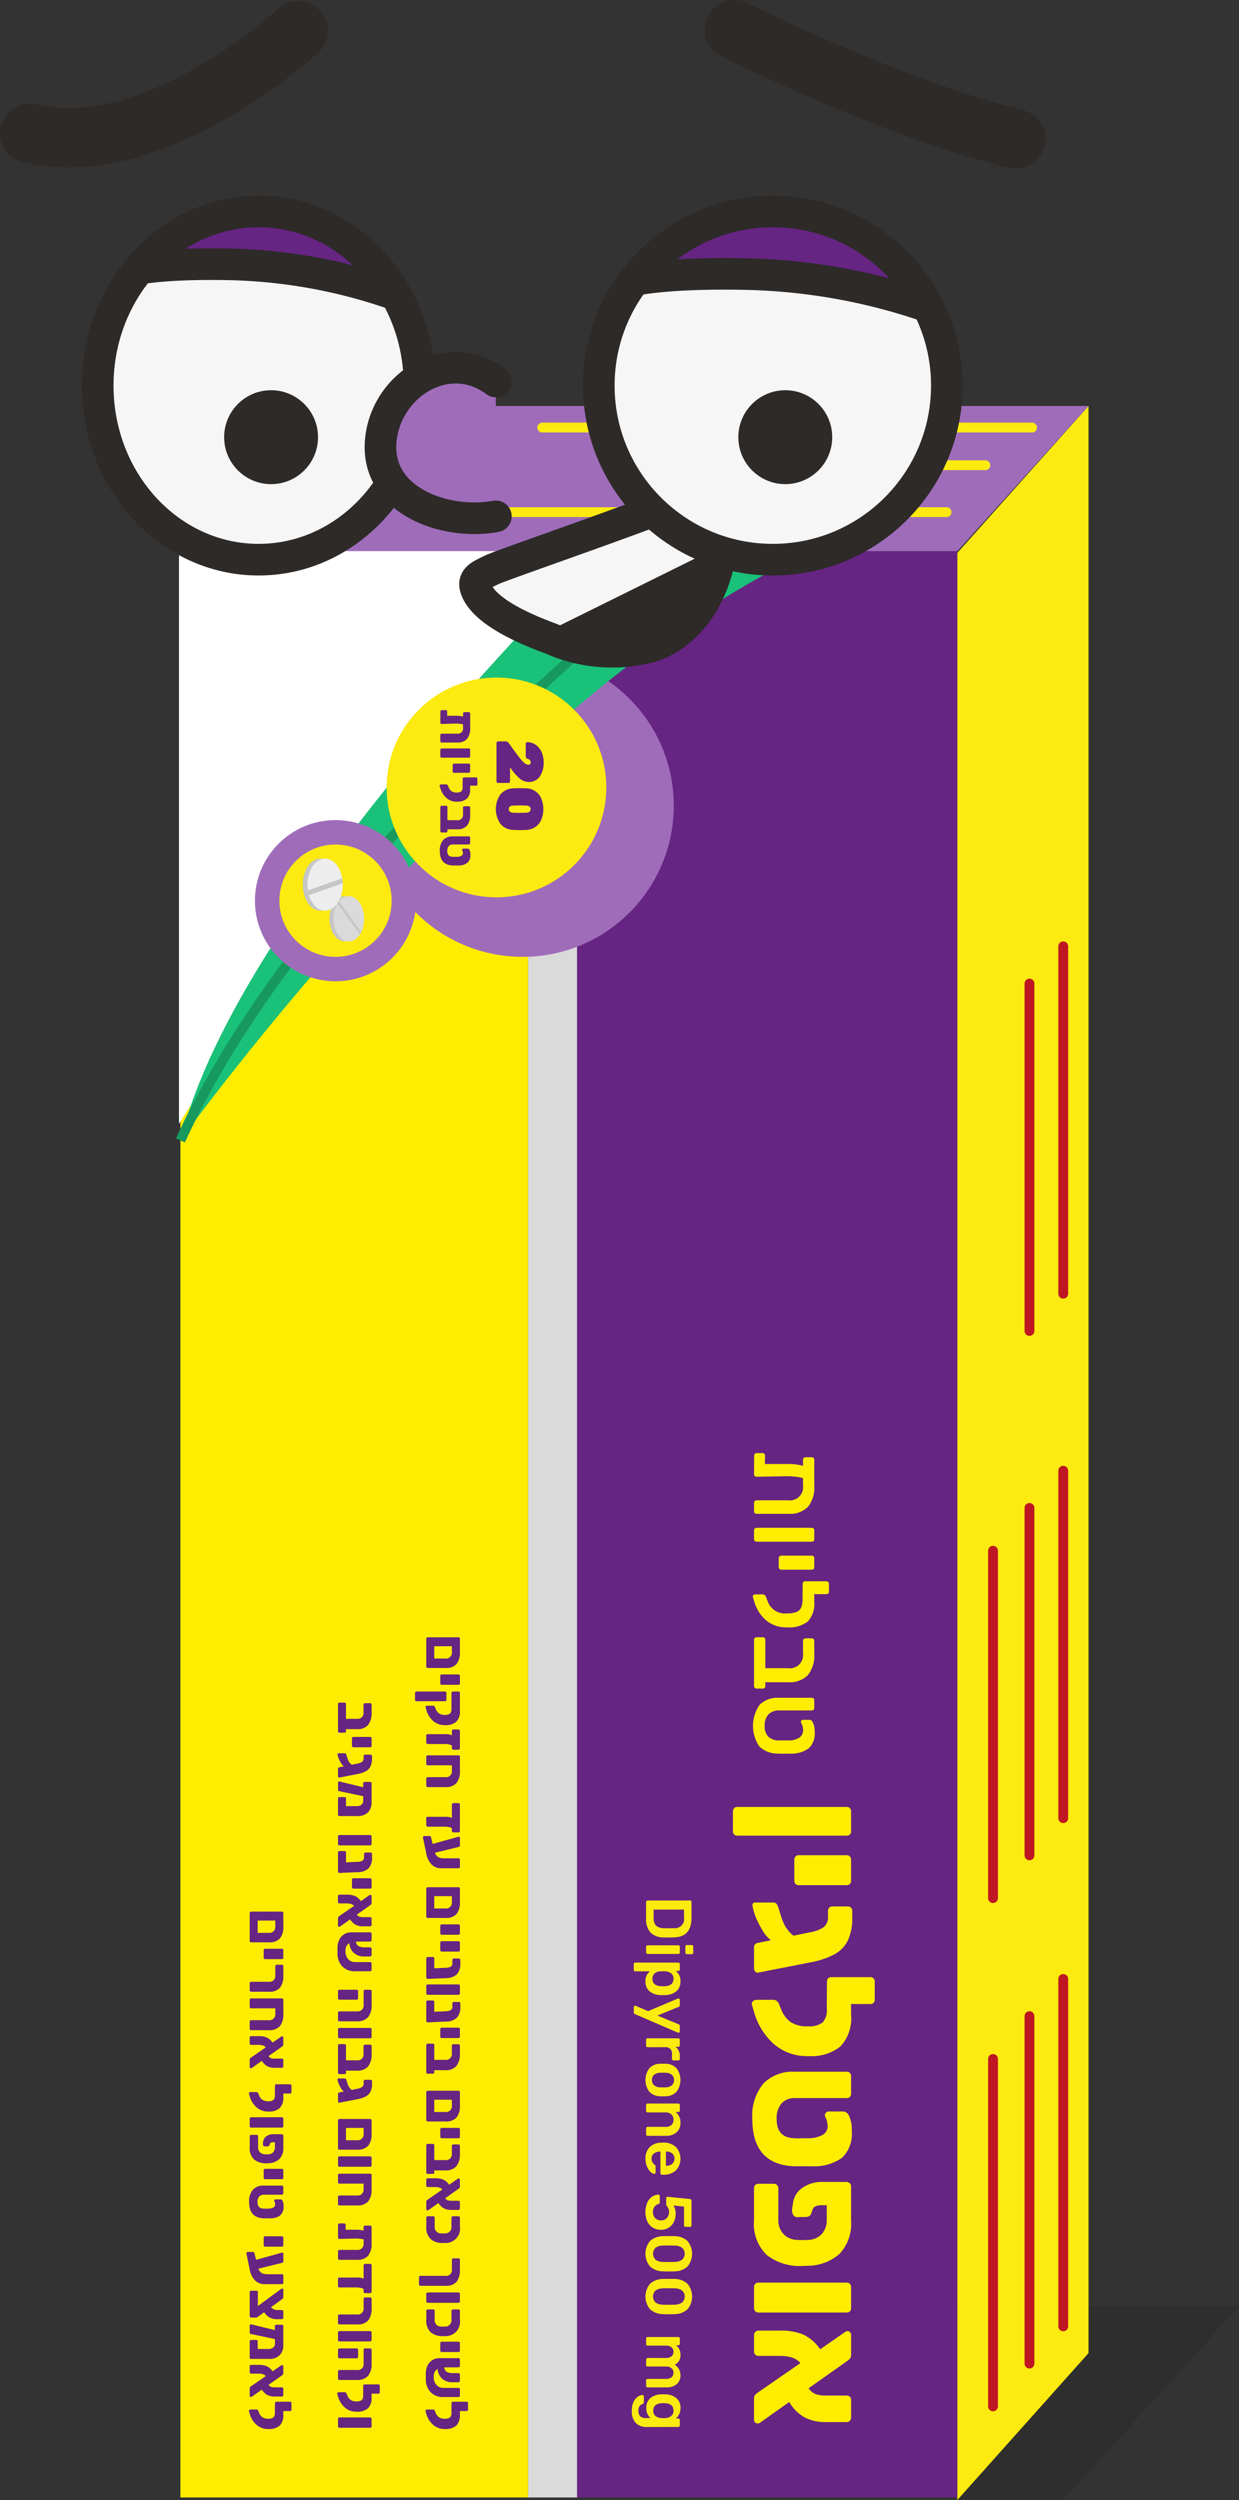 <svg xmlns="http://www.w3.org/2000/svg" xmlns:xlink="http://www.w3.org/1999/xlink" viewBox="0 0 64.746 130.581"><rect x="0" y="0" width="64.746" height="130.581" fill="#333333" stroke="none"/><defs><style>.a,.r{fill:#f6f6f6;}.a,.aa,.b,.t,.v,.w,.y{stroke:#2d2a28;}.a,.aa,.k,.n,.o,.v,.w{stroke-miterlimit:10;}.a,.aa,.b,.t,.v,.y{stroke-width:1.652px;}.b,.u{fill:#2d2a28;}.aa,.b,.p,.q,.t,.w,.y{stroke-linecap:round;}.b,.p,.q,.t,.y{stroke-linejoin:round;}.c{fill:#1d1d1b;opacity:0.2;}.d,.t{fill:#662483;}.e{fill:#ffed00;}.f{fill:#dadada;}.aa,.g{fill:#9f6cba;}.h{fill:#fff;}.i{fill:#fcea10;}.j{fill:#1ac179;}.k,.n,.o,.p,.q,.v,.w,.y{fill:none;}.k{stroke:#17995e;}.k,.p,.q{stroke-width:0.513px;}.l{fill:#c6c6c6;}.m{fill:#ededed;}.n,.o{stroke:#c6c6c6;}.n{stroke-width:0.256px;}.o{stroke-width:0.128px;}.p{stroke:#be1622;}.q{stroke:#fcea10;}.s{clip-path:url(#a);}.w{stroke-width:3.097px;}.x{clip-path:url(#b);}.z{clip-path:url(#c);}</style><clipPath id="a"><ellipse class="a" cx="13.515" cy="20.139" rx="8.408" ry="9.094"/></clipPath><clipPath id="b"><path class="b" d="M27.163,29.214c3.172-1.14,10.352-3.648,10.258-3.942.961,3.013-.109,7.299-3.302,8.473a7.806,7.806,0,0,1-5.331-.389c-1.109-.409-3.393-1.319-3.893-2.533-.25-.61.197-.765.825-1.069C25.847,29.692,26.384,29.494,27.163,29.214Z"/></clipPath><clipPath id="c"><circle class="a" cx="40.385" cy="20.139" r="9.094"/></clipPath></defs><polygon class="c" points="50.028 130.581 55.562 130.581 64.746 120.467 50.028 120.467 50.028 130.581"/><rect class="d" x="-21.124" y="59.294" width="101.703" height="40.601" transform="translate(109.322 49.867) rotate(90)"/><rect class="e" x="-32.337" y="70.508" width="101.703" height="18.174" transform="translate(98.109 61.081) rotate(90)"/><path class="d" d="M22.297,85.54a.078.078,0,0,1,.057-.022h1.602a.078.078,0,0,1,.057.022.086.086,0,0,1,.021.058v.698a.939.939,0,0,1-.178.623.726.726,0,0,1-.576.204H22.356A.078.078,0,0,1,22.299,87.1a.075.075,0,0,1-.023-.057V85.598A.086.086,0,0,1,22.297,85.54Zm.396,1.088h.57a.308.308,0,0,0,.35-.348V85.986h-.92Z"/><path class="d" d="M23.028,87.482a.068.068,0,0,1,.055-.023h.873a.075.075,0,0,1,.057.023.083.083,0,0,1,.021.057v.385a.079.079,0,0,1-.021.056.081.081,0,0,1-.057.021h-.873a.08.08,0,0,1-.055-.021.071.071,0,0,1-.021-.056v-.385A.075.075,0,0,1,23.028,87.482Z"/><path class="d" d="M21.709,88.373a.078.078,0,0,1,.057-.022h1.486a.077.077,0,0,1,.055.022.086.086,0,0,1,.021.058v.351a.079.079,0,0,1-.021.056.08.08,0,0,1-.055.021H21.766a.081.081,0,0,1-.057-.021.079.079,0,0,1-.021-.056V88.431A.086.086,0,0,1,21.709,88.373Zm.549.743a.087.087,0,0,1,.061-.024h.311a.089.089,0,0,1,.059.021.116.116,0,0,1,.041.056l.039.095a.494.494,0,0,0,.166.225.5.5,0,0,0,.311.083.402.402,0,0,0,.271-.069.333.333,0,0,0,.076-.253V88.431a.079.079,0,0,1,.023-.058.081.081,0,0,1,.057-.022h.287a.07.07,0,0,1,.053.024.086.086,0,0,1,.021.056v.926a.745.745,0,0,1-.193.575.834.834,0,0,1-.58.175.9.9,0,0,1-.639-.23,1.215,1.215,0,0,1-.348-.578l-.037-.126A.055.055,0,0,1,22.258,89.117Z"/><path class="d" d="M24.012,91.369a.075.075,0,0,1-.057.023h-.264a.077.077,0,0,1-.078-.08v-.142a.473.473,0,0,0-.156-.057,1.085,1.085,0,0,0-.219-.02h-.895a.059.059,0,0,1-.049-.028.111.111,0,0,1-.02-.059v-.359a.064.064,0,0,1,.02-.05.065.065,0,0,1,.049-.018h.93a.655.655,0,0,1,.34.062v-.231a.078.078,0,0,1,.078-.076h.264a.074.074,0,0,1,.057.022.08.08,0,0,1,.021.054v.901A.082.082,0,0,1,24.012,91.369Z"/><path class="d" d="M22.297,91.707a.078.078,0,0,1,.057-.022h1.602a.078.078,0,0,1,.057.022.086.086,0,0,1,.021.058v.726a.962.962,0,0,1-.182.645.743.743,0,0,1-.592.208H22.354a.08.08,0,0,1-.055-.021.073.073,0,0,1-.023-.056v-.363a.083.083,0,0,1,.021-.057.075.075,0,0,1,.057-.023h.91a.307.307,0,0,0,.35-.348v-.271H22.354a.076.076,0,0,1-.055-.021.072.072,0,0,1-.023-.056V91.765A.086.086,0,0,1,22.297,91.707Z"/><path class="d" d="M24.012,95.688a.081.081,0,0,1-.057.021h-.264a.08.08,0,0,1-.055-.021.073.073,0,0,1-.023-.056v-.142a.474.474,0,0,0-.156-.057,1.082,1.082,0,0,0-.219-.021h-.895a.059.059,0,0,1-.049-.028.12.12,0,0,1-.02-.061v-.359a.064.064,0,0,1,.02-.05.065.065,0,0,1,.049-.019h.93a.655.655,0,0,1,.34.062v-.701a.08.08,0,0,1,.078-.077h.264a.075.075,0,0,1,.057.023.08.08,0,0,1,.021.054v1.375A.079.079,0,0,1,24.012,95.688Z"/><path class="d" d="M24.012,97.56a.077.077,0,0,1-.057.021h-.91a.668.668,0,0,1-.506-.212,1.126,1.126,0,0,1-.27-.597l-.166-.788a.073.073,0,0,1,.016-.06.068.068,0,0,1,.055-.026h.268a.079.079,0,0,1,.055.021.084.084,0,0,1,.029.051l.082.341,1.303-.362a.321.321,0,0,1,.061-.016.058.058,0,0,1,.043.019.061.061,0,0,1,.02.043v.399a.075.075,0,0,1-.016.047.063.063,0,0,1-.031.024l-1.258.308a.418.418,0,0,0,.174.228.605.605,0,0,0,.297.062h.756a.077.077,0,0,1,.057.021.079.079,0,0,1,.021.056v.365A.077.077,0,0,1,24.012,97.56Z"/><path class="d" d="M22.297,98.595a.078.078,0,0,1,.057-.022h1.602a.078.078,0,0,1,.057.022.086.086,0,0,1,.021.058v.698a.939.939,0,0,1-.178.623.726.726,0,0,1-.576.204H22.356a.078.078,0,0,1-.057-.023.075.075,0,0,1-.023-.057V98.653A.086.086,0,0,1,22.297,98.595Zm.396,1.088h.57a.308.308,0,0,0,.35-.348v-.295h-.92Z"/><path class="d" d="M23.028,100.536a.068.068,0,0,1,.055-.023h.873a.075.075,0,0,1,.057.023.083.083,0,0,1,.021.057v.385a.079.079,0,0,1-.021.056.081.081,0,0,1-.057.021h-.873a.08.08,0,0,1-.055-.021.071.071,0,0,1-.021-.056v-.385A.075.075,0,0,1,23.028,100.536Z"/><path class="d" d="M23.028,101.416a.068.068,0,0,1,.055-.023h.873a.075.075,0,0,1,.057.023.083.083,0,0,1,.021.057v.385a.079.079,0,0,1-.021.056.081.081,0,0,1-.057.021h-.873a.08.08,0,0,1-.055-.021.071.071,0,0,1-.021-.056V101.473A.075.075,0,0,1,23.028,101.416Z"/><path class="d" d="M22.299,103.342a.077.077,0,0,1-.023-.057v-.988a.083.083,0,0,1,.021-.057.074.074,0,0,1,.057-.022h.264a.067.067,0,0,1,.055.022.075.075,0,0,1,.021.057v.511l.607-.027a.528.528,0,0,0,.258-.062.212.212,0,0,0,.08-.19v-.157a.08.08,0,0,1,.076-.077h.26a.085.085,0,0,1,.057.021.073.073,0,0,1,.023.056v.166a.807.807,0,0,1-.182.586.841.841,0,0,1-.582.198l-.938.04A.064.064,0,0,1,22.299,103.342Z"/><path class="d" d="M22.297,103.673a.078.078,0,0,1,.057-.022h1.602a.078.078,0,0,1,.057.022.086.086,0,0,1,.021.058v.384a.074.074,0,0,1-.078.077H22.354a.076.076,0,0,1-.055-.021.072.072,0,0,1-.023-.056v-.384A.086.086,0,0,1,22.297,103.673Z"/><path class="d" d="M22.299,105.612a.077.077,0,0,1-.023-.057v-.988a.083.083,0,0,1,.021-.057.074.074,0,0,1,.057-.022h.264a.067.067,0,0,1,.055.022.075.075,0,0,1,.021.057v.511l.607-.027a.528.528,0,0,0,.258-.062.212.212,0,0,0,.08-.19V104.641a.08.08,0,0,1,.076-.077h.26a.085.085,0,0,1,.057.021.073.073,0,0,1,.023.056v.166a.807.807,0,0,1-.182.586.841.841,0,0,1-.582.198l-.938.04A.064.064,0,0,1,22.299,105.612Z"/><path class="d" d="M23.028,105.932a.068.068,0,0,1,.055-.023h.873a.075.075,0,0,1,.057.023.083.083,0,0,1,.021.057v.385a.079.079,0,0,1-.021.056.081.081,0,0,1-.057.021h-.873a.08.08,0,0,1-.055-.021.071.071,0,0,1-.021-.056v-.385A.075.075,0,0,1,23.028,105.932Z"/><path class="d" d="M22.299,106.766a.074.074,0,0,1,.055-.023h.264a.068.068,0,0,1,.055.023.07.07,0,0,1,.021.054v.771h.57a.308.308,0,0,0,.348-.348V106.85a.07.07,0,0,1,.023-.055.075.075,0,0,1,.057-.022h.264a.075.075,0,0,1,.057.023.08.08,0,0,1,.021.054v.409a1.001,1.001,0,0,1-.182.65.723.723,0,0,1-.588.221h-.57v.107a.071.071,0,0,1-.021.056.073.073,0,0,1-.055.021H22.354a.08.08,0,0,1-.055-.021.073.073,0,0,1-.023-.056v-1.418A.072.072,0,0,1,22.299,106.766Z"/><path class="d" d="M22.297,109.226a.078.078,0,0,1,.057-.022h1.602a.078.078,0,0,1,.057.022.086.086,0,0,1,.021.058v.698a.939.939,0,0,1-.178.623.726.726,0,0,1-.576.204H22.356a.078.078,0,0,1-.057-.023.075.075,0,0,1-.023-.057v-1.445A.086.086,0,0,1,22.297,109.226Zm.396,1.088h.57a.308.308,0,0,0,.35-.348v-.295h-.92Z"/><path class="d" d="M23.028,111.167a.068.068,0,0,1,.055-.023h.873a.075.075,0,0,1,.057.023.083.083,0,0,1,.021.057v.385a.079.079,0,0,1-.021.056.081.081,0,0,1-.057.021h-.873a.08.08,0,0,1-.055-.021.071.071,0,0,1-.021-.056V111.224A.075.075,0,0,1,23.028,111.167Z"/><path class="d" d="M22.299,112.001a.074.074,0,0,1,.055-.023h.264a.068.068,0,0,1,.055.023.07.07,0,0,1,.021.054v.771h.57a.308.308,0,0,0,.348-.348v-.394a.07.07,0,0,1,.023-.055.075.075,0,0,1,.057-.022h.264a.075.075,0,0,1,.057.023.08.08,0,0,1,.021.054v.409a1.001,1.001,0,0,1-.182.65.723.723,0,0,1-.588.221h-.57v.107a.071.071,0,0,1-.021.056.074.074,0,0,1-.055.021H22.354a.08.08,0,0,1-.055-.021.073.073,0,0,1-.023-.056v-1.418A.072.072,0,0,1,22.299,112.001Z"/><path class="d" d="M22.34,115.453a.065.065,0,0,1-.064-.064v-.379a.103.103,0,0,1,.029-.083l.033-.027.777-.538a.337.337,0,0,0-.168-.104.815.815,0,0,0-.203-.025h-.385a.08.08,0,0,1-.061-.022.077.077,0,0,1-.023-.058v-.301a.067.067,0,0,1,.025-.054.079.079,0,0,1,.059-.023h.381a1.077,1.077,0,0,1,.424.07.78.78,0,0,1,.309.269l.451-.314a.073.073,0,0,1,.043-.016.06.06,0,0,1,.045.021.063.063,0,0,1,.021.045v.362a.108.108,0,0,1-.02.066.245.245,0,0,1-.049.045l-.701.495a.273.273,0,0,0,.135.109.615.615,0,0,0,.176.022h.375a.088.088,0,0,1,.061.021.073.073,0,0,1,.023.056v.323a.079.079,0,0,1-.025.057.08.08,0,0,1-.059.023H23.563a.803.803,0,0,1-.359-.079.731.731,0,0,1-.291-.284l-.529.375A.068.068,0,0,1,22.34,115.453Z"/><path class="d" d="M22.297,115.782a.075.075,0,0,1,.057-.023h.283a.078.078,0,0,1,.057.023.074.074,0,0,1,.021.057v.446a.328.328,0,0,0,.348.369q.038.003.094.003.053,0,.088-.003a.328.328,0,0,0,.348-.369v-.446a.075.075,0,0,1,.023-.057.078.078,0,0,1,.057-.023h.283a.075.075,0,0,1,.057.023.082.082,0,0,1,.021.057v.461a.748.748,0,0,1-.791.853c-.023.002-.051.003-.086.003a.962.962,0,0,1-.65-.201.833.833,0,0,1-.23-.654v-.461A.082.082,0,0,1,22.297,115.782Z"/><path class="d" d="M23.614,118.524v-.489a.072.072,0,0,1,.023-.054.074.074,0,0,1,.055-.023h.264a.075.075,0,0,1,.057.023.078.078,0,0,1,.021.054v.507a.994.994,0,0,1-.174.641.717.717,0,0,1-.578.209H21.971a.077.077,0,0,1-.055-.021.079.079,0,0,1-.021-.056v-.363a.083.083,0,0,1,.021-.057.071.071,0,0,1,.055-.023h1.293A.307.307,0,0,0,23.614,118.524Z"/><path class="d" d="M22.297,119.761a.078.078,0,0,1,.057-.022h1.602a.078.078,0,0,1,.057.022.086.086,0,0,1,.021.058v.384a.074.074,0,0,1-.078.077H22.354a.076.076,0,0,1-.055-.021.072.072,0,0,1-.023-.056v-.384A.086.086,0,0,1,22.297,119.761Z"/><path class="d" d="M22.297,120.648a.075.075,0,0,1,.057-.023h.283a.078.078,0,0,1,.057.023.074.074,0,0,1,.021.057v.446a.328.328,0,0,0,.348.369q.038.003.094.003.053,0,.088-.003a.328.328,0,0,0,.348-.369v-.446a.075.075,0,0,1,.023-.057.078.078,0,0,1,.057-.023h.283a.075.075,0,0,1,.057.023.082.082,0,0,1,.021.057v.461a.748.748,0,0,1-.791.853c-.023.002-.051.003-.086.003a.962.962,0,0,1-.65-.201.833.833,0,0,1-.23-.654v-.461A.082.082,0,0,1,22.297,120.648Z"/><path class="d" d="M23.028,122.333a.068.068,0,0,1,.055-.023h.873a.075.075,0,0,1,.057.023.083.083,0,0,1,.021.057v.385a.079.079,0,0,1-.021.056.081.081,0,0,1-.057.021h-.873a.08.08,0,0,1-.055-.021.071.071,0,0,1-.021-.056V122.39A.075.075,0,0,1,23.028,122.333Z"/><path class="d" d="M24.012,125.183a.077.077,0,0,1-.057.021h-.805a.907.907,0,0,1-.477-.123.831.831,0,0,1-.314-.335.971.971,0,0,1-.107-.471v-.295a.939.939,0,0,1,.094-.431.684.684,0,0,1,.619-.379h.99a.075.075,0,0,1,.057.023.083.083,0,0,1,.021.057v.323a.079.079,0,0,1-.021.056.081.081,0,0,1-.057.021l-.738.003a.28.28,0,0,0,.129.233.625.625,0,0,0,.32.068h.283a.08.08,0,0,1,.061.022.077.077,0,0,1,.023.057v.32a.076.076,0,0,1-.025.054.08.08,0,0,1-.059.023h-.289a.804.804,0,0,1-.555-.182.769.769,0,0,1-.236-.514.41.41,0,0,0-.15.155.439.439,0,0,0-.053.214v.07a.614.614,0,0,0,.064.283.495.495,0,0,0,.18.197.473.473,0,0,0,.254.07h.791a.081.081,0,0,1,.057.021.079.079,0,0,1,.021.056v.323A.075.075,0,0,1,24.012,125.183Z"/><path class="d" d="M23.84,126.697a.834.834,0,0,1-.58.176.901.901,0,0,1-.639-.231,1.211,1.211,0,0,1-.348-.578l-.037-.126a.057.057,0,0,1,.021-.057.085.085,0,0,1,.061-.026h.311a.089.089,0,0,1,.059.021.172.172,0,0,1,.041.056l.039.099a.494.494,0,0,0,.166.223.507.507,0,0,0,.311.081.414.414,0,0,0,.271-.067.329.329,0,0,0,.076-.252v-.08l.004-.412a.079.079,0,0,1,.021-.056.073.073,0,0,1,.055-.021h.711a.068.068,0,0,1,.055.023.07.07,0,0,1,.021.054v.332a.071.071,0,0,1-.021.056.073.073,0,0,1-.055.021h-.35v.19A.745.745,0,0,1,23.84,126.697Z"/><path class="d" d="M17.686,88.953a.07.07,0,0,1,.053-.023h.266a.071.071,0,0,1,.055.023.078.078,0,0,1,.021.054v.771h.568A.307.307,0,0,0,18.997,89.43v-.394A.069.069,0,0,1,19.02,88.982a.081.081,0,0,1,.057-.022h.266a.071.071,0,0,1,.055.023.08.08,0,0,1,.021.054v.409a1.001,1.001,0,0,1-.182.65.72.72,0,0,1-.588.221h-.568v.107a.079.079,0,0,1-.021.056.077.077,0,0,1-.055.021h-.266a.075.075,0,0,1-.053-.021.073.073,0,0,1-.023-.056v-1.418A.072.072,0,0,1,17.686,88.953Z"/><path class="d" d="M18.413,90.745a.071.071,0,0,1,.055-.023h.875a.071.071,0,0,1,.055.023.083.083,0,0,1,.021.057v.385a.079.079,0,0,1-.021.056.077.077,0,0,1-.055.021h-.875a.079.079,0,0,1-.053-.021.073.073,0,0,1-.023-.056v-.385A.083.083,0,0,1,18.413,90.745Z"/><path class="d" d="M17.686,92.827a.083.083,0,0,1-.023-.059v-.385a.065.065,0,0,1,.021-.052.084.084,0,0,1,.055-.024l.229-.047a.644.644,0,0,1-.152-.178,2.06,2.06,0,0,1-.115-.224,1.238,1.238,0,0,1-.062-.207l-.002-.021c0-.035.016-.053.049-.053h.332q.053,0,.076.064c.006.015.021.062.045.141a1.137,1.137,0,0,0,.072.191.599.599,0,0,0,.166.203l.287-.059a.65.65,0,0,0,.26-.095.222.222,0,0,0,.078-.191V91.725a.08.08,0,0,1,.076-.077h.283a.078.078,0,0,1,.057.022A.07.07,0,0,1,19.44,91.725v.117a.948.948,0,0,1-.078.42.582.582,0,0,1-.242.251,1.494,1.494,0,0,1-.443.147l-.938.185A.053.053,0,0,1,17.686,92.827Z"/><path class="d" d="M19.231,94.66a.74.74,0,0,1-.562.197h-.93a.071.071,0,0,1-.053-.021.073.073,0,0,1-.023-.056V93.94a.073.073,0,0,1,.023-.054.069.069,0,0,1,.053-.022h.266a.07.07,0,0,1,.055.022.08.08,0,0,1,.021.054v.397h.562a.375.375,0,0,0,.25-.077.254.254,0,0,0,.088-.2v-.24l-1.238-.261a.089.089,0,0,1-.057-.024.073.073,0,0,1-.023-.056v-.354a.077.077,0,0,1,.023-.058.06.06,0,0,1,.057-.017l1.236.302v-.203a.073.073,0,0,1,.023-.056.077.077,0,0,1,.057-.021h.283a.071.071,0,0,1,.055.023.078.078,0,0,1,.021.054v.987A.726.726,0,0,1,19.231,94.66Z"/><path class="d" d="M17.684,95.869a.074.074,0,0,1,.055-.022H19.342a.074.074,0,0,1,.055.022.086.086,0,0,1,.021.058v.384a.077.077,0,0,1-.021.056.073.073,0,0,1-.055.021H17.739a.077.077,0,0,1-.076-.077v-.384A.077.077,0,0,1,17.684,95.869Z"/><path class="d" d="M17.686,97.808a.077.077,0,0,1-.023-.057v-.988a.075.075,0,0,1,.021-.057.07.07,0,0,1,.055-.022h.266a.07.07,0,0,1,.055.022.083.083,0,0,1,.021.057v.511l.605-.027a.543.543,0,0,0,.26-.062.212.212,0,0,0,.078-.19v-.157a.08.08,0,0,1,.078-.077h.258a.082.082,0,0,1,.057.021.073.073,0,0,1,.023.056v.166a.807.807,0,0,1-.182.586.838.838,0,0,1-.582.198l-.938.04A.06.06,0,0,1,17.686,97.808Z"/><path class="d" d="M18.413,98.128a.071.071,0,0,1,.055-.023h.875a.071.071,0,0,1,.055.023.083.083,0,0,1,.021.057v.385a.079.079,0,0,1-.021.056.077.077,0,0,1-.055.021h-.875a.079.079,0,0,1-.053-.021.073.073,0,0,1-.023-.056v-.385A.083.083,0,0,1,18.413,98.128Z"/><path class="d" d="M17.727,100.64a.062.062,0,0,1-.045-.019.059.059,0,0,1-.02-.046v-.379a.103.103,0,0,1,.029-.083l.031-.027.779-.538a.334.334,0,0,0-.17-.104.793.793,0,0,0-.203-.025h-.385a.076.076,0,0,1-.059-.022.077.077,0,0,1-.023-.058v-.301a.072.072,0,0,1,.023-.054.086.086,0,0,1,.059-.023h.383a1.084,1.084,0,0,1,.424.07.776.776,0,0,1,.307.269l.453-.314a.068.068,0,0,1,.043-.016.064.064,0,0,1,.045.021.061.061,0,0,1,.02.045v.362a.108.108,0,0,1-.018.066.259.259,0,0,1-.051.045l-.701.495a.269.269,0,0,0,.137.109.611.611,0,0,0,.174.022h.377a.086.086,0,0,1,.059.021.073.073,0,0,1,.023.056v.323a.072.072,0,0,1-.025.057.078.078,0,0,1-.057.023h-.389a.8.8,0,0,1-.357-.079.719.719,0,0,1-.291-.284l-.529.375A.072.072,0,0,1,17.727,100.64Z"/><path class="d" d="M19.397,102.943a.073.073,0,0,1-.055.021h-.807a.905.905,0,0,1-.475-.123.836.836,0,0,1-.316-.335.972.972,0,0,1-.107-.471v-.295a.915.915,0,0,1,.096-.431.678.678,0,0,1,.619-.379h.99a.071.071,0,0,1,.055.023.083.083,0,0,1,.021.057v.323a.079.079,0,0,1-.021.056.077.077,0,0,1-.055.021l-.738.003a.283.283,0,0,0,.127.233.628.628,0,0,0,.322.068h.283a.079.079,0,0,1,.059.022.077.077,0,0,1,.023.057v.32a.069.069,0,0,1-.025.054.078.078,0,0,1-.057.023h-.291a.799.799,0,0,1-.553-.182.76.76,0,0,1-.236-.514.383.383,0,0,0-.15.155.439.439,0,0,0-.053.214v.07a.614.614,0,0,0,.064.283.49.49,0,0,0,.178.197.48.48,0,0,0,.256.07h.791a.077.077,0,0,1,.055.021.079.079,0,0,1,.021.056v.323A.075.075,0,0,1,19.397,102.943Z"/><path class="d" d="M17.684,105.078a.073.073,0,0,1,.055-.021h.91a.309.309,0,0,0,.352-.348v-.701a.086.086,0,0,1,.021-.058.074.074,0,0,1,.055-.022h.266a.074.074,0,0,1,.055.022.086.086,0,0,1,.021.058v.717a.944.944,0,0,1-.188.638.738.738,0,0,1-.584.214h-.908a.074.074,0,0,1-.055-.022.077.077,0,0,1-.021-.058v-.362A.07.07,0,0,1,17.684,105.078Zm0-1.128a.074.074,0,0,1,.055-.022h.898a.071.071,0,0,1,.055.022.077.077,0,0,1,.021.058v.362a.074.074,0,0,1-.076.077h-.898a.077.077,0,0,1-.076-.077v-.362A.077.077,0,0,1,17.684,103.951Z"/><path class="d" d="M17.684,105.944a.074.074,0,0,1,.055-.022H19.342a.074.074,0,0,1,.055.022.086.086,0,0,1,.021.058v.384a.077.077,0,0,1-.021.056.073.073,0,0,1-.055.021H17.739a.077.077,0,0,1-.076-.077v-.384A.077.077,0,0,1,17.684,105.944Z"/><path class="d" d="M17.686,106.79a.07.07,0,0,1,.053-.023h.266a.071.071,0,0,1,.055.023.078.078,0,0,1,.021.054v.771h.568a.307.307,0,0,0,.348-.348v-.394a.069.069,0,0,1,.023-.055.081.081,0,0,1,.057-.022h.266a.071.071,0,0,1,.055.023.08.08,0,0,1,.021.054v.409a1.001,1.001,0,0,1-.182.65.72.72,0,0,1-.588.221h-.568v.107a.079.079,0,0,1-.021.056.077.077,0,0,1-.055.021h-.266a.075.075,0,0,1-.053-.021.073.073,0,0,1-.023-.056v-1.418A.072.072,0,0,1,17.686,106.79Z"/><path class="d" d="M17.686,109.812a.083.083,0,0,1-.023-.059v-.385a.065.065,0,0,1,.021-.052.084.084,0,0,1,.055-.024l.229-.047a.644.644,0,0,1-.152-.178,2.06,2.06,0,0,1-.115-.224,1.238,1.238,0,0,1-.062-.207l-.002-.021c0-.035.016-.053.049-.053h.332q.053,0,.076.064c.006.015.021.062.045.141a1.137,1.137,0,0,0,.072.191.599.599,0,0,0,.166.203l.287-.059a.65.65,0,0,0,.26-.095.222.222,0,0,0,.078-.191v-.107a.08.08,0,0,1,.076-.077h.283a.078.078,0,0,1,.057.022.07.07,0,0,1,.023.055v.117a.948.948,0,0,1-.078.42.582.582,0,0,1-.242.251,1.494,1.494,0,0,1-.443.147l-.938.185A.053.053,0,0,1,17.686,109.812Z"/><path class="d" d="M17.684,110.7a.074.074,0,0,1,.055-.022H19.342a.074.074,0,0,1,.055.022.086.086,0,0,1,.021.058v.698a.929.929,0,0,1-.178.623.724.724,0,0,1-.576.204h-.922a.072.072,0,0,1-.057-.023.075.075,0,0,1-.023-.057v-1.445A.077.077,0,0,1,17.684,110.7Zm.396,1.088h.568a.309.309,0,0,0,.352-.348v-.295h-.92Z"/><path class="d" d="M17.684,112.653a.074.074,0,0,1,.055-.022H19.342a.074.074,0,0,1,.055.022.086.086,0,0,1,.021.058v.384a.077.077,0,0,1-.021.056.073.073,0,0,1-.055.021H17.739a.077.077,0,0,1-.076-.077v-.384A.077.077,0,0,1,17.684,112.653Z"/><path class="d" d="M17.684,113.557a.074.074,0,0,1,.055-.022H19.342a.074.074,0,0,1,.055.022.086.086,0,0,1,.021.058v.726a.973.973,0,0,1-.18.645.748.748,0,0,1-.592.208h-.908a.075.075,0,0,1-.053-.021.073.073,0,0,1-.023-.056v-.363a.075.075,0,0,1,.021-.057.071.071,0,0,1,.055-.023h.91a.309.309,0,0,0,.352-.348v-.271H17.739a.077.077,0,0,1-.076-.077v-.362A.077.077,0,0,1,17.684,113.557Z"/><path class="d" d="M19.235,117.821a.71.71,0,0,1-.57.214h-.926a.071.071,0,0,1-.053-.021.073.073,0,0,1-.023-.056v-.363a.075.075,0,0,1,.021-.057.07.07,0,0,1,.055-.022h.91a.309.309,0,0,0,.352-.348v-.2a1.867,1.867,0,0,0-.453-.046l-.809.024a.071.071,0,0,1-.055-.023.075.075,0,0,1-.021-.057l.002-.652a.083.083,0,0,1,.021-.057.075.075,0,0,1,.057-.023h.242a.068.068,0,0,1,.055.023.075.075,0,0,1,.021.057v.249h.484a1.655,1.655,0,0,1,.455.047v-.182a.086.086,0,0,1,.021-.058.074.074,0,0,1,.055-.022h.266a.074.074,0,0,1,.055.022.086.086,0,0,1,.021.058v.858A.949.949,0,0,1,19.235,117.821Z"/><path class="d" d="M19.397,119.754a.077.077,0,0,1-.055.021h-.266a.079.079,0,0,1-.053-.021.073.073,0,0,1-.023-.056v-.142a.49.49,0,0,0-.156-.057,1.082,1.082,0,0,0-.219-.021H17.729a.059.059,0,0,1-.047-.028.104.104,0,0,1-.02-.061v-.359a.07.07,0,0,1,.018-.05.069.069,0,0,1,.049-.019h.93a.668.668,0,0,1,.342.062v-.701a.08.08,0,0,1,.076-.077h.266a.071.071,0,0,1,.055.023.08.08,0,0,1,.021.054v1.375A.079.079,0,0,1,19.397,119.754Z"/><path class="d" d="M17.684,120.912a.071.071,0,0,1,.055-.023h.91a.308.308,0,0,0,.352-.347v-.468a.072.072,0,0,1,.023-.054.073.073,0,0,1,.053-.023h.266a.071.071,0,0,1,.055.023.078.078,0,0,1,.021.054v.485a.981.981,0,0,1-.176.639.708.708,0,0,1-.574.211h-.93a.075.075,0,0,1-.053-.021.073.073,0,0,1-.023-.056v-.363A.075.075,0,0,1,17.684,120.912Z"/><path class="d" d="M17.684,121.779a.074.074,0,0,1,.055-.022H19.342a.074.074,0,0,1,.055.022.086.086,0,0,1,.021.058v.384a.077.077,0,0,1-.021.056.073.073,0,0,1-.055.021H17.739a.077.077,0,0,1-.076-.077v-.384A.077.077,0,0,1,17.684,121.779Z"/><path class="d" d="M17.684,123.811a.073.073,0,0,1,.055-.021h.91a.309.309,0,0,0,.352-.348v-.701a.086.086,0,0,1,.021-.058.074.074,0,0,1,.055-.022h.266a.074.074,0,0,1,.055.022.086.086,0,0,1,.021.058v.717a.944.944,0,0,1-.188.638.738.738,0,0,1-.584.214h-.908a.074.074,0,0,1-.055-.022.077.077,0,0,1-.021-.058v-.362A.07.07,0,0,1,17.684,123.811Zm0-1.128a.074.074,0,0,1,.055-.022h.898a.071.071,0,0,1,.055.022.077.077,0,0,1,.021.058v.362a.074.074,0,0,1-.076.077h-.898a.077.077,0,0,1-.076-.077v-.362A.077.077,0,0,1,17.684,122.683Z"/><path class="d" d="M19.227,125.792a.838.838,0,0,1-.58.176.903.903,0,0,1-.641-.231,1.226,1.226,0,0,1-.348-.578l-.037-.126a.062.062,0,0,1,.021-.057.09.09,0,0,1,.062-.026h.311a.088.088,0,0,1,.057.021.148.148,0,0,1,.041.056l.041.099a.505.505,0,0,0,.164.223.513.513,0,0,0,.312.081.411.411,0,0,0,.27-.067.321.321,0,0,0,.078-.252v-.08l.002-.412a.079.079,0,0,1,.021-.056.077.077,0,0,1,.057-.021H19.77a.071.071,0,0,1,.055.023.078.078,0,0,1,.021.054v.332a.079.079,0,0,1-.021.056.077.077,0,0,1-.055.021h-.352v.19A.752.752,0,0,1,19.227,125.792Z"/><path class="d" d="M17.684,126.288a.074.074,0,0,1,.055-.022H19.342a.074.074,0,0,1,.055.022.086.086,0,0,1,.021.058v.384a.077.077,0,0,1-.021.056.073.073,0,0,1-.055.021H17.739a.077.077,0,0,1-.076-.077v-.384A.077.077,0,0,1,17.684,126.288Z"/><path class="d" d="M13.069,99.869a.078.078,0,0,1,.057-.022h1.602a.078.078,0,0,1,.057.022.086.086,0,0,1,.021.058v.698a.939.939,0,0,1-.178.623.726.726,0,0,1-.576.204h-.924a.078.078,0,0,1-.057-.023.075.075,0,0,1-.023-.057V99.926A.086.086,0,0,1,13.069,99.869Zm.396,1.088h.57a.308.308,0,0,0,.35-.348v-.295h-.92Z"/><path class="d" d="M13.799,101.81a.068.068,0,0,1,.055-.023h.873a.075.075,0,0,1,.057.023.083.083,0,0,1,.021.057v.385a.079.079,0,0,1-.021.056.082.082,0,0,1-.057.021h-.873a.08.08,0,0,1-.055-.021.071.071,0,0,1-.021-.056v-.385A.075.075,0,0,1,13.799,101.81Z"/><path class="d" d="M13.069,103.536a.075.075,0,0,1,.057-.023h.91a.307.307,0,0,0,.35-.347v-.468a.072.072,0,0,1,.023-.054.074.074,0,0,1,.055-.023h.264a.075.075,0,0,1,.057.023.078.078,0,0,1,.021.054v.485a.981.981,0,0,1-.176.639.709.709,0,0,1-.576.211H13.126a.08.08,0,0,1-.055-.021.073.073,0,0,1-.023-.056v-.363A.083.083,0,0,1,13.069,103.536Z"/><path class="d" d="M13.069,104.403a.078.078,0,0,1,.057-.022h1.602a.078.078,0,0,1,.057.022.086.086,0,0,1,.021.058v.726a.962.962,0,0,1-.182.645.743.743,0,0,1-.592.208H13.126a.08.08,0,0,1-.055-.021.073.073,0,0,1-.023-.056V105.598a.083.083,0,0,1,.021-.057.075.075,0,0,1,.057-.023h.91a.307.307,0,0,0,.35-.348v-.271H13.126a.076.076,0,0,1-.055-.021.072.072,0,0,1-.023-.056v-.362A.086.086,0,0,1,13.069,104.403Z"/><path class="d" d="M13.112,108.029a.065.065,0,0,1-.064-.064v-.379a.103.103,0,0,1,.029-.083l.033-.027.777-.538a.337.337,0,0,0-.168-.104.815.815,0,0,0-.203-.025h-.385a.08.08,0,0,1-.061-.022.077.077,0,0,1-.023-.058v-.301a.067.067,0,0,1,.025-.054.08.08,0,0,1,.059-.023h.381a1.077,1.077,0,0,1,.424.07.78.78,0,0,1,.309.269l.451-.314a.073.073,0,0,1,.043-.016.06.06,0,0,1,.045.021.063.063,0,0,1,.021.045v.362a.107.107,0,0,1-.02.066.244.244,0,0,1-.049.045l-.701.495a.273.273,0,0,0,.135.109.615.615,0,0,0,.176.022h.375a.088.088,0,0,1,.061.021.073.073,0,0,1,.023.056v.323a.078.078,0,0,1-.025.057.08.08,0,0,1-.059.023h-.387a.803.803,0,0,1-.359-.079.731.731,0,0,1-.291-.284l-.529.375A.068.068,0,0,1,13.112,108.029Z"/><path class="d" d="M14.612,110.114a.834.834,0,0,1-.58.176.901.901,0,0,1-.639-.231,1.211,1.211,0,0,1-.348-.578l-.037-.126a.057.057,0,0,1,.021-.057.085.085,0,0,1,.061-.026h.311a.089.089,0,0,1,.059.021.172.172,0,0,1,.041.056l.039.099a.494.494,0,0,0,.166.223.507.507,0,0,0,.311.081.414.414,0,0,0,.271-.067.329.329,0,0,0,.076-.252v-.08l.004-.412a.079.079,0,0,1,.021-.056.073.073,0,0,1,.055-.021h.711a.068.068,0,0,1,.055.023.07.07,0,0,1,.021.054v.332a.071.071,0,0,1-.021.056.074.074,0,0,1-.055.021h-.35v.19A.745.745,0,0,1,14.612,110.114Z"/><path class="d" d="M13.069,110.61a.078.078,0,0,1,.057-.022h1.602a.078.078,0,0,1,.057.022.086.086,0,0,1,.021.058v.384a.074.074,0,0,1-.078.077H13.126a.076.076,0,0,1-.055-.021.072.072,0,0,1-.023-.056v-.384A.086.086,0,0,1,13.069,110.61Z"/><path class="d" d="M14.256,111.894c-.084.005-.133.029-.146.074l-.031.086a.072.072,0,0,1-.035.039.127.127,0,0,1-.057.014l-.158.003a.082.082,0,0,1-.072-.042.151.151,0,0,1-.02-.1l.018-.126a.396.396,0,0,1,.172-.265.62.62,0,0,1,.367-.104h.434a.109.109,0,0,1,.057.026.068.068,0,0,1,.021.051v.621a.796.796,0,0,1-.209.602.878.878,0,0,1-.582.217c-.021.002-.049.003-.086.003a.969.969,0,0,1-.648-.197.775.775,0,0,1-.232-.624v-.585a.083.083,0,0,1,.021-.057.074.074,0,0,1,.057-.022h.283a.077.077,0,0,1,.057.022.075.075,0,0,1,.021.057v.569a.368.368,0,0,0,.092.257.358.358,0,0,0,.256.109q.032.003.094.003.059,0,.088-.003a.346.346,0,0,0,.258-.106.371.371,0,0,0,.09-.26v-.262Z"/><path class="d" d="M13.799,113.305a.068.068,0,0,1,.055-.023h.873a.075.075,0,0,1,.057.023.083.083,0,0,1,.021.057v.385a.079.079,0,0,1-.021.056.082.082,0,0,1-.057.021h-.873a.08.08,0,0,1-.055-.021.071.071,0,0,1-.021-.056v-.385A.075.075,0,0,1,13.799,113.305Z"/><path class="d" d="M13.217,114.372a.737.737,0,0,1,.566-.214h.943a.075.075,0,0,1,.057.023.078.078,0,0,1,.021.054v.319a.084.084,0,0,1-.021.058.078.078,0,0,1-.057.022h-.928a.318.318,0,0,0-.258.101.416.416,0,0,0-.084.278q0,.344.328.348a.753.753,0,0,0,.084.001c.035-.001.061-.001.08-.001h.066a.552.552,0,0,0,.27-.059.177.177,0,0,0,.094-.16.386.386,0,0,0-.012-.091.309.309,0,0,0-.031-.078.103.103,0,0,1-.006-.028.062.062,0,0,1,.02-.047.07.07,0,0,1,.051-.021H14.645a.121.121,0,0,1,.113.059.579.579,0,0,1,.059.295.594.594,0,0,1-.178.485.87.87,0,0,1-.545.151H13.77q-.753-.034-.752-.854A.912.912,0,0,1,13.217,114.372Z"/><path class="d" d="M13.799,116.828a.068.068,0,0,1,.055-.023h.873a.075.075,0,0,1,.057.023.083.083,0,0,1,.021.057v.385a.079.079,0,0,1-.021.056.082.082,0,0,1-.057.021h-.873a.08.08,0,0,1-.055-.021.071.071,0,0,1-.021-.056v-.385A.075.075,0,0,1,13.799,116.828Z"/><path class="d" d="M14.784,119.284a.077.077,0,0,1-.057.021h-.91a.668.668,0,0,1-.506-.212,1.126,1.126,0,0,1-.27-.597l-.166-.788a.073.073,0,0,1,.016-.06.068.068,0,0,1,.055-.026h.268a.079.079,0,0,1,.055.021.084.084,0,0,1,.029.051l.082.341,1.303-.362a.321.321,0,0,1,.061-.016.058.058,0,0,1,.043.019.061.061,0,0,1,.02.043v.399a.075.075,0,0,1-.016.047.063.063,0,0,1-.031.024l-1.258.308a.417.417,0,0,0,.174.228.605.605,0,0,0,.297.062h.756a.077.077,0,0,1,.057.021.079.079,0,0,1,.021.056v.365A.077.077,0,0,1,14.784,119.284Z"/><path class="d" d="M14.083,121.043a.75.75,0,0,1-.277-.271l-.33.239a.25.25,0,0,1-.045.029.122.122,0,0,1-.057.011h-.248a.076.076,0,0,1-.055-.021.072.072,0,0,1-.023-.056v-1.248a.075.075,0,0,1,.023-.055.077.077,0,0,1,.055-.022h.273a.074.074,0,0,1,.055.022.082.082,0,0,1,.021.055v.723l1.219-.896a.11.11,0,0,1,.049-.019.057.057,0,0,1,.045.021.069.069,0,0,1,.018.048v.381a.114.114,0,0,1-.057.099l-.59.431a.483.483,0,0,0,.391.142h.172a.084.084,0,0,1,.061.022.079.079,0,0,1,.023.058v.322a.078.078,0,0,1-.025.055.083.083,0,0,1-.059.022h-.264A.762.762,0,0,1,14.083,121.043Z"/><path class="d" d="M14.616,123.014a.74.74,0,0,1-.562.197H13.126a.076.076,0,0,1-.055-.021.073.073,0,0,1-.023-.056v-.84a.078.078,0,0,1,.078-.076h.264a.067.067,0,0,1,.055.022.071.071,0,0,1,.021.054v.397h.564a.37.37,0,0,0,.248-.077.25.25,0,0,0,.09-.2v-.24l-1.24-.261a.099.099,0,0,1-.057-.024.073.073,0,0,1-.023-.056v-.354a.077.077,0,0,1,.023-.058.063.063,0,0,1,.057-.017l1.236.302v-.203a.073.073,0,0,1,.023-.056.081.081,0,0,1,.057-.021h.283a.075.075,0,0,1,.057.023.078.078,0,0,1,.021.054v.987A.719.719,0,0,1,14.616,123.014Z"/><path class="d" d="M13.112,125.199a.065.065,0,0,1-.064-.064v-.379a.103.103,0,0,1,.029-.083l.033-.027.777-.538a.337.337,0,0,0-.168-.104.815.815,0,0,0-.203-.025h-.385a.08.08,0,0,1-.061-.022.077.077,0,0,1-.023-.058v-.301a.067.067,0,0,1,.025-.054.08.08,0,0,1,.059-.023h.381a1.077,1.077,0,0,1,.424.07.78.78,0,0,1,.309.269l.451-.314a.073.073,0,0,1,.043-.016.06.06,0,0,1,.045.021.063.063,0,0,1,.021.045v.362a.107.107,0,0,1-.02.066.245.245,0,0,1-.049.045l-.701.495a.273.273,0,0,0,.135.109.615.615,0,0,0,.176.022h.375a.088.088,0,0,1,.061.021.073.073,0,0,1,.023.056v.323a.078.078,0,0,1-.025.057.079.079,0,0,1-.059.023h-.387a.803.803,0,0,1-.359-.079.731.731,0,0,1-.291-.284l-.529.375A.068.068,0,0,1,13.112,125.199Z"/><path class="d" d="M14.612,126.697a.834.834,0,0,1-.58.176.901.901,0,0,1-.639-.231,1.211,1.211,0,0,1-.348-.578l-.037-.126a.057.057,0,0,1,.021-.057.085.085,0,0,1,.061-.026h.311a.089.089,0,0,1,.059.021.172.172,0,0,1,.041.056l.039.099a.494.494,0,0,0,.166.223.507.507,0,0,0,.311.081.414.414,0,0,0,.271-.067.329.329,0,0,0,.076-.252v-.08l.004-.412a.079.079,0,0,1,.021-.056.073.073,0,0,1,.055-.021h.711a.068.068,0,0,1,.055.023.07.07,0,0,1,.021.054v.332a.071.071,0,0,1-.021.056.073.073,0,0,1-.055.021h-.35v.19A.745.745,0,0,1,14.612,126.697Z"/><rect class="f" x="-21.974" y="78.318" width="101.703" height="2.553" transform="translate(108.472 50.718) rotate(90)"/><path class="e" d="M38.364,94.446a.208.208,0,0,1,.16-.066h5.73a.211.211,0,0,1,.16.066.231.231,0,0,1,.061.164v1.049a.216.216,0,0,1-.061.159.219.219,0,0,1-.16.062H38.524a.214.214,0,0,1-.223-.222V94.61A.232.232,0,0,1,38.364,94.446Z"/><path class="e" d="M41.571,96.969a.209.209,0,0,1,.16-.067h2.523a.212.212,0,0,1,.16.067.231.231,0,0,1,.061.164v1.11a.218.218,0,0,1-.061.16.222.222,0,0,1-.16.062H41.731a.226.226,0,0,1-.156-.062.215.215,0,0,1-.066-.16V97.133A.232.232,0,0,1,41.571,96.969Z"/><path class="e" d="M39.469,102.978a.245.245,0,0,1-.066-.169v-1.11a.209.209,0,0,1,.062-.151.254.254,0,0,1,.16-.071l.658-.133a1.876,1.876,0,0,1-.436-.516,4.954,4.954,0,0,1-.334-.644,3.15,3.15,0,0,1-.182-.6l-.01-.062c0-.101.049-.15.143-.15h.959c.102,0,.176.062.223.187.018.041.061.176.129.403a3.436,3.436,0,0,0,.209.556,1.743,1.743,0,0,0,.479.586l.826-.168a1.938,1.938,0,0,0,.756-.275.649.649,0,0,0,.223-.551v-.312a.209.209,0,0,1,.066-.155.214.214,0,0,1,.154-.066h.818a.235.235,0,0,1,.164.062.208.208,0,0,1,.066.16v.338a2.737,2.737,0,0,1-.227,1.213,1.67,1.67,0,0,1-.697.724,4.377,4.377,0,0,1-1.279.427l-2.709.532A.163.163,0,0,1,39.469,102.978Z"/><path class="e" d="M43.92,106.887a2.414,2.414,0,0,1-1.674.506,2.609,2.609,0,0,1-1.848-.666A3.533,3.533,0,0,1,39.395,105.057l-.107-.364a.175.175,0,0,1,.062-.165.255.255,0,0,1,.178-.075h.896a.245.245,0,0,1,.164.062.427.427,0,0,1,.121.16l.115.284a1.447,1.447,0,0,0,.475.644,1.489,1.489,0,0,0,.902.235,1.198,1.198,0,0,0,.781-.195.945.945,0,0,0,.223-.729v-.23l.008-1.19a.214.214,0,0,1,.223-.223h2.053a.212.212,0,0,1,.16.067.221.221,0,0,1,.062.155v.959a.219.219,0,0,1-.062.16.223.223,0,0,1-.16.062H44.475v.551A2.154,2.154,0,0,1,43.92,106.887Z"/><path class="e" d="M39.891,108.828a2.13,2.13,0,0,1,1.635-.617h2.729a.214.214,0,0,1,.16.066.223.223,0,0,1,.061.156v.924a.232.232,0,0,1-.061.164.214.214,0,0,1-.16.066H41.571a.92.92,0,0,0-.742.289,1.21,1.21,0,0,0-.244.804q0,.995.951,1.004a1.958,1.958,0,0,0,.24.005c.1-.004.178-.005.23-.005h.195a1.605,1.605,0,0,0,.777-.169.51.51,0,0,0,.271-.462.977.977,0,0,0-.037-.262.857.857,0,0,0-.088-.227.291.291,0,0,1-.018-.08.191.191,0,0,1,.057-.138.199.199,0,0,1,.148-.058h.701a.346.346,0,0,1,.328.169,1.666,1.666,0,0,1,.17.853,1.722,1.722,0,0,1-.512,1.399,2.511,2.511,0,0,1-1.576.439h-.934Q39.314,113.052,39.315,110.68A2.627,2.627,0,0,1,39.891,108.828Z"/><path class="e" d="M42.895,115.184c-.244.012-.385.083-.428.214l-.088.248a.208.208,0,0,1-.102.111.353.353,0,0,1-.166.04l-.451.009a.232.232,0,0,1-.209-.12.437.437,0,0,1-.059-.288l.053-.364a1.139,1.139,0,0,1,.494-.765,1.777,1.777,0,0,1,1.061-.302h1.254a.322.322,0,0,1,.16.075.194.194,0,0,1,.061.147v1.794a2.294,2.294,0,0,1-.6,1.736,2.525,2.525,0,0,1-1.684.627c-.059.006-.141.009-.248.009a2.805,2.805,0,0,1-1.869-.568,2.238,2.238,0,0,1-.672-1.804v-1.688a.236.236,0,0,1,.062-.165.211.211,0,0,1,.16-.066h.816a.228.228,0,0,1,.166.066.231.231,0,0,1,.066.165v1.644a1.055,1.055,0,0,0,.262.741,1.031,1.031,0,0,0,.742.315c.059.006.146.009.266.009q.17,0,.258-.009a1.006,1.006,0,0,0,.742-.307,1.076,1.076,0,0,0,.262-.75v-.756Z"/><path class="e" d="M39.465,119.292a.208.208,0,0,1,.16-.066h4.629a.211.211,0,0,1,.16.066.231.231,0,0,1,.061.164v1.11a.216.216,0,0,1-.061.16.223.223,0,0,1-.16.062H39.626a.227.227,0,0,1-.156-.062.213.213,0,0,1-.066-.16v-1.11A.232.232,0,0,1,39.465,119.292Z"/><path class="e" d="M39.59,126.581a.185.185,0,0,1-.129-.053.174.174,0,0,1-.059-.134v-1.093a.302.302,0,0,1,.084-.239c.057-.048.088-.074.094-.08l2.248-1.555a.993.993,0,0,0-.488-.302,2.316,2.316,0,0,0-.586-.071H39.643a.239.239,0,0,1-.174-.066.231.231,0,0,1-.066-.165v-.87a.202.202,0,0,1,.072-.155.234.234,0,0,1,.168-.066h1.102a3.107,3.107,0,0,1,1.227.204,2.274,2.274,0,0,1,.889.772l1.305-.906a.192.192,0,0,1,.125-.044.178.178,0,0,1,.129.058.181.181,0,0,1,.057.129v1.048a.304.304,0,0,1-.053.191.667.667,0,0,1-.143.129l-2.025,1.43a.789.789,0,0,0,.391.315,1.703,1.703,0,0,0,.508.066h1.084a.241.241,0,0,1,.172.062.208.208,0,0,1,.066.16v.933a.216.216,0,0,1-.07.164.235.235,0,0,1-.168.067H43.116a2.338,2.338,0,0,1-1.033-.227,2.119,2.119,0,0,1-.84-.822l-1.529,1.084A.217.217,0,0,1,39.59,126.581Z"/><path class="e" d="M42.219,78.706a1.306,1.306,0,0,1-1.012.364H39.536a.13.13,0,0,1-.094-.036.125.125,0,0,1-.039-.096v-.441a.128.128,0,0,1,.039-.094.125.125,0,0,1,.094-.039h1.643a.694.694,0,0,0,.783-.788v-.375a3.788,3.788,0,0,0-.457-.077,4.015,4.015,0,0,0-.49-.017l-1.479.027a.125.125,0,0,1-.094-.039.128.128,0,0,1-.039-.094l.006-.97a.128.128,0,0,1,.039-.094.125.125,0,0,1,.094-.039h.303a.127.127,0,0,1,.098.039.133.133,0,0,1,.035.094l-.006.436H40.997a4.693,4.693,0,0,1,.5.014,3.016,3.016,0,0,1,.465.08v-.314a.128.128,0,0,1,.039-.094.125.125,0,0,1,.094-.039h.326a.123.123,0,0,1,.096.039.133.133,0,0,1,.035.094v1.362A1.584,1.584,0,0,1,42.219,78.706Z"/><path class="e" d="M39.442,79.837a.127.127,0,0,1,.094-.038h2.885a.126.126,0,0,1,.096.038.133.133,0,0,1,.035.094v.464a.13.13,0,0,1-.035.096.128.128,0,0,1-.096.036H39.536a.13.13,0,0,1-.094-.036.125.125,0,0,1-.039-.096V79.931A.128.128,0,0,1,39.442,79.837Z"/><path class="e" d="M40.733,81.292a.127.127,0,0,1,.094-.038h1.594a.126.126,0,0,1,.096.038.136.136,0,0,1,.035.094v.469a.131.131,0,0,1-.035.097.128.128,0,0,1-.096.036H40.827a.13.13,0,0,1-.094-.036.126.126,0,0,1-.039-.097v-.469A.132.132,0,0,1,40.733,81.292Z"/><path class="e" d="M42.215,84.69a1.556,1.556,0,0,1-1.074.309,1.621,1.621,0,0,1-1.125-.38,2.064,2.064,0,0,1-.602-.971l-.072-.227a.102.102,0,0,1,.021-.099.131.131,0,0,1,.1-.044h.402a.148.148,0,0,1,.094.035.215.215,0,0,1,.066.097l.078.193a.963.963,0,0,0,1.031.667,1.307,1.307,0,0,0,.477-.069.458.458,0,0,0,.252-.231,1.079,1.079,0,0,0,.076-.449V83.35l.006-.617a.141.141,0,0,1,.035-.1.121.121,0,0,1,.092-.039h1.113a.128.128,0,0,1,.094.039.135.135,0,0,1,.039.1v.402a.134.134,0,0,1-.035.097.136.136,0,0,1-.098.035h-.635v.381A1.362,1.362,0,0,1,42.215,84.69Z"/><path class="e" d="M39.442,85.556a.128.128,0,0,1,.094-.039h.326a.126.126,0,0,1,.096.039.133.133,0,0,1,.035.094v1.483h1.182a.694.694,0,0,0,.787-.783v-.646a.132.132,0,0,1,.039-.094.127.127,0,0,1,.094-.038h.326a.126.126,0,0,1,.096.038.136.136,0,0,1,.035.094v.673a1.638,1.638,0,0,1-.332,1.114,1.318,1.318,0,0,1-1.035.375H39.993v.198a.131.131,0,0,1-.035.097.128.128,0,0,1-.096.036h-.326a.13.13,0,0,1-.094-.036.126.126,0,0,1-.039-.097v-2.415A.128.128,0,0,1,39.442,85.556Z"/><path class="e" d="M39.702,89.036a1.347,1.347,0,0,1,1.008-.358h1.711a.126.126,0,0,1,.096.038.136.136,0,0,1,.035.094v.397a.134.134,0,0,1-.035.097.131.131,0,0,1-.096.035H40.739a.776.776,0,0,0-.58.204.821.821,0,0,0-.199.596.78.78,0,0,0,.186.571.796.796,0,0,0,.561.195h.49a.995.995,0,0,0,.576-.148.465.465,0,0,0,.195-.397.789.789,0,0,0-.027-.188.642.642,0,0,0-.072-.177.098.098,0,0,1-.016-.055.112.112,0,0,1,.029-.077.104.104,0,0,1,.08-.033h.305a.322.322,0,0,1,.109.017.142.142,0,0,1,.072.071.974.974,0,0,1,.094.231,1.357,1.357,0,0,1,.033.326,1.047,1.047,0,0,1-.312.841,1.505,1.505,0,0,1-.967.278c-.037.004-.141.006-.309.006q-.255,0-.311-.006a1.392,1.392,0,0,1-.992-.367,1.914,1.914,0,0,1,.018-2.191Z"/><circle class="g" cx="27.313" cy="42.082" r="7.896"/><path class="h" d="M33.762,28.743S18.503,44.1,9.353,58.697l0-29.954Z"/><path class="i" d="M33.786,99.288a.079.079,0,0,1,.059-.023h2.207a.087.087,0,0,1,.061.021.079.079,0,0,1,.023.06v.827q0,1-.922,1.021c-.131.004-.219.007-.264.007-.043,0-.131-.003-.262-.007a.956.956,0,0,1-.699-.256,1.069,1.069,0,0,1-.227-.748v-.844A.079.079,0,0,1,33.786,99.288Zm.371.885a.555.555,0,0,0,.125.406.595.595,0,0,0,.416.133c.137.004.221.007.254.007.037,0,.121-.003.252-.007a.48.48,0,0,0,.539-.556v-.414H34.157Z"/><path class="i" d="M33.786,101.63a.08.08,0,0,1,.059-.023h1.6a.074.074,0,0,1,.059.023.08.08,0,0,1,.023.058v.288a.077.077,0,0,1-.023.058.08.08,0,0,1-.059.024H33.844a.082.082,0,0,1-.082-.082v-.288A.08.08,0,0,1,33.786,101.63Zm2.051-.014a.08.08,0,0,1,.059-.023h.248a.084.084,0,0,1,.061.023.081.081,0,0,1,.023.059v.312a.082.082,0,0,1-.023.061.085.085,0,0,1-.061.024h-.248a.078.078,0,0,1-.059-.025.087.087,0,0,1-.023-.06v-.312A.081.081,0,0,1,35.836,101.617Z"/><path class="i" d="M33.141,102.533a.074.074,0,0,1,.059-.023h2.244a.074.074,0,0,1,.059.023.079.079,0,0,1,.023.058v.271a.08.08,0,0,1-.082.084H35.309a.623.623,0,0,1,.25.539.654.654,0,0,1-.215.525.924.924,0,0,1-.578.197q-.041.003-.123.003c-.053,0-.094-.001-.121-.003a.902.902,0,0,1-.574-.195.65.65,0,0,1-.219-.527.609.609,0,0,1,.24-.519h-.77a.076.076,0,0,1-.059-.021.077.077,0,0,1-.021-.06v-.295A.077.077,0,0,1,33.141,102.533Zm1.4,1.21c.023.002.057.003.102.003.047,0,.08-.001.104-.003.297-.016.447-.145.447-.387a.338.338,0,0,0-.127-.288.518.518,0,0,0-.305-.102q-.041-.003-.129-.003c-.059,0-.102.001-.131.003a.475.475,0,0,0-.289.105.351.351,0,0,0-.119.284C34.094,103.598,34.245,103.727,34.542,103.743Z"/><path class="i" d="M33.139,104.785a.063.063,0,0,1,.047-.022.14.14,0,0,1,.055.014l.627.269,1.535-.651a.144.144,0,0,1,.049-.014.089.089,0,0,1,.051.024.063.063,0,0,1,.023.051v.281a.092.092,0,0,1-.064.088l-1.105.451,1.105.457a.105.105,0,0,1,.064.095v.275a.071.071,0,0,1-.021.051.067.067,0,0,1-.047.02.145.145,0,0,1-.055-.013l-2.221-.96a.096.096,0,0,1-.062-.095v-.271A.069.069,0,0,1,33.139,104.785Z"/><path class="i" d="M33.786,106.488a.079.079,0,0,1,.059-.023H35.44a.089.089,0,0,1,.062.023.08.08,0,0,1,.023.058v.278a.082.082,0,0,1-.023.061.085.085,0,0,1-.062.024h-.139a.572.572,0,0,1,.225.488v.142a.079.079,0,0,1-.082.082h-.248a.081.081,0,0,1-.057-.022.077.077,0,0,1-.023-.06v-.268a.316.316,0,0,0-.344-.342h-.928a.08.08,0,0,1-.059-.024.079.079,0,0,1-.023-.058v-.302A.08.08,0,0,1,33.786,106.488Z"/><path class="i" d="M33.932,108.027a.782.782,0,0,1,.562-.233l.148-.004.15.004a.779.779,0,0,1,.561.237,1.015,1.015,0,0,1,0,1.224.787.787,0,0,1-.561.237c-.027.002-.078.003-.15.003s-.121-.001-.148-.003a.787.787,0,0,1-.562-.234,1.033,1.033,0,0,1,0-1.23Zm.25.894a.525.525,0,0,0,.33.104c.021.002.066.003.131.003.066,0,.111-.001.133-.003a.516.516,0,0,0,.33-.105.343.343,0,0,0,.115-.274.348.348,0,0,0-.115-.278.51.51,0,0,0-.33-.104l-.133-.004-.131.004a.514.514,0,0,0-.33.104.351.351,0,0,0-.111.278A.346.346,0,0,0,34.182,108.92Z"/><path class="i" d="M33.786,109.894a.079.079,0,0,1,.059-.023h1.6a.074.074,0,0,1,.059.023.08.08,0,0,1,.023.058v.281a.079.079,0,0,1-.082.082h-.139a.688.688,0,0,1,.254.565.636.636,0,0,1-.203.495.804.804,0,0,1-.559.184h-.953a.083.083,0,0,1-.059-.022.077.077,0,0,1-.023-.06v-.305a.08.08,0,0,1,.082-.081h.932a.448.448,0,0,0,.307-.097.347.347,0,0,0,.111-.276.36.36,0,0,0-.113-.278.425.425,0,0,0-.305-.104h-.932a.083.083,0,0,1-.059-.022.077.077,0,0,1-.023-.06v-.302A.08.08,0,0,1,33.786,109.894Z"/><path class="i" d="M33.946,112.151a.863.863,0,0,1,.617-.235l.084-.004a.952.952,0,0,1,.668.223.906.906,0,0,1,0,1.237.937.937,0,0,1-.65.218H34.592a.078.078,0,0,1-.057-.023.082.082,0,0,1-.023-.061v-1.126h-.027a.534.534,0,0,0-.314.104.32.32,0,0,0-.123.267.383.383,0,0,0,.156.314.167.167,0,0,1,.045.048.133.133,0,0,1,.01.058v.298a.082.082,0,0,1-.018.053.057.057,0,0,1-.047.022.311.311,0,0,1-.191-.097.768.768,0,0,1-.191-.276.996.996,0,0,1-.082-.417A.823.823,0,0,1,33.946,112.151Zm.854.971h.008a.487.487,0,0,0,.32-.1.37.37,0,0,0,0-.544.492.492,0,0,0-.32-.099h-.008Z"/><path class="i" d="M33.821,115.052a.726.726,0,0,1,.25-.311.637.637,0,0,1,.336-.112h.006a.057.057,0,0,1,.047.022.077.077,0,0,1,.018.049v.322a.091.091,0,0,1-.066.099.389.389,0,0,0-.221.157.473.473,0,0,0-.072.26.446.446,0,0,0,.115.313.419.419,0,0,0,.32.123.38.38,0,0,0,.295-.123.447.447,0,0,0,.115-.313.436.436,0,0,0-.027-.166.645.645,0,0,0-.074-.126l-.021-.03a.146.146,0,0,1-.023-.043.124.124,0,0,1-.006-.038v-.319a.073.073,0,0,1,.074-.074l1.156.115a.095.095,0,0,1,.068.032.098.098,0,0,1,.025.069v1.274a.075.075,0,0,1-.082.081h-.23a.081.081,0,0,1-.057-.021.077.077,0,0,1-.023-.06v-.979l-.549-.055a.779.779,0,0,1,.082.18.984.984,0,0,1-.061.673.755.755,0,0,1-.268.302.727.727,0,0,1-.406.114.805.805,0,0,1-.432-.115.757.757,0,0,1-.285-.326,1.262,1.262,0,0,1-.004-.974Z"/><path class="i" d="M33.979,117.041a1.044,1.044,0,0,1,.658-.242c.061-.002.164-.003.312-.003s.254.001.318.003a1.004,1.004,0,0,1,.65.244,1.036,1.036,0,0,1,0,1.35,1.004,1.004,0,0,1-.65.244c-.127.004-.232.007-.318.007s-.191-.003-.312-.007a1.039,1.039,0,0,1-.658-.243,1.04,1.04,0,0,1,0-1.353Zm.283.992a.667.667,0,0,0,.393.111c.064.003.166.004.301.004.137,0,.234-.001.295-.004a.657.657,0,0,0,.387-.111.42.42,0,0,0,0-.631.65.65,0,0,0-.387-.111c-.061-.003-.158-.004-.295-.004-.135,0-.236.001-.301.004a.661.661,0,0,0-.393.111.432.432,0,0,0,0,.631Z"/><path class="i" d="M33.979,119.275a1.044,1.044,0,0,1,.658-.242c.061-.002.164-.003.312-.003s.254.001.318.003a1.004,1.004,0,0,1,.65.244,1.036,1.036,0,0,1,0,1.35,1.004,1.004,0,0,1-.65.244c-.127.004-.232.007-.318.007s-.191-.003-.312-.007a1.039,1.039,0,0,1-.658-.243,1.04,1.04,0,0,1,0-1.353Zm.283.992a.668.668,0,0,0,.393.111c.064.003.166.004.301.004.137,0,.234-.001.295-.004a.657.657,0,0,0,.387-.111.42.42,0,0,0,0-.631.65.65,0,0,0-.387-.111c-.061-.003-.158-.004-.295-.004-.135,0-.236.001-.301.004a.661.661,0,0,0-.393.111.432.432,0,0,0,0,.631Z"/><path class="i" d="M33.786,122.09a.08.08,0,0,1,.059-.023h1.6a.074.074,0,0,1,.059.023.08.08,0,0,1,.023.058v.269a.079.079,0,0,1-.082.081h-.115a.594.594,0,0,1,.23.491.535.535,0,0,1-.301.525.622.622,0,0,1,.219.23.659.659,0,0,1,.082.322.589.589,0,0,1-.189.454.786.786,0,0,1-.553.177h-.973a.083.083,0,0,1-.059-.022.077.077,0,0,1-.023-.06v-.281a.08.08,0,0,1,.082-.081h.945a.44.44,0,0,0,.309-.09.313.313,0,0,0,.096-.235.301.301,0,0,0-.098-.226.427.427,0,0,0-.307-.094h-.945a.082.082,0,0,1-.059-.021.077.077,0,0,1-.023-.06v-.284a.082.082,0,0,1,.082-.082h.945a.436.436,0,0,0,.307-.091.311.311,0,0,0,.098-.234.304.304,0,0,0-.098-.226.431.431,0,0,0-.307-.093h-.945a.083.083,0,0,1-.059-.022.077.077,0,0,1-.023-.06v-.288A.08.08,0,0,1,33.786,122.09Z"/><path class="i" d="M33.118,125.436a.664.664,0,0,1,.229-.265.447.447,0,0,1,.221-.078.069.069,0,0,1,.055.024.079.079,0,0,1,.023.058v.302a.092.092,0,0,1-.016.052.114.114,0,0,1-.057.036.384.384,0,0,0-.15.111.347.347,0,0,0-.062.23.421.421,0,0,0,.09.299.417.417,0,0,0,.312.095h.23a.641.641,0,0,1-.217-.519.65.65,0,0,1,.215-.53.929.929,0,0,1,.582-.191l.092-.004.092.004a.945.945,0,0,1,.582.193.642.642,0,0,1,.221.528.701.701,0,0,1-.068.315.638.638,0,0,1-.182.224H35.44a.086.086,0,0,1,.062.025.083.083,0,0,1,.023.06v.277a.079.079,0,0,1-.023.058.089.089,0,0,1-.062.024l-1.633.003a.785.785,0,0,1-.584-.21.876.876,0,0,1-.207-.634A1.034,1.034,0,0,1,33.118,125.436Zm1.141.759a.515.515,0,0,0,.297.105c.02.002.055.004.109.004s.09-.002.107-.004a.516.516,0,0,0,.299-.105.336.336,0,0,0,.123-.284c0-.244-.15-.373-.447-.387l-.082-.003c-.354,0-.529.13-.529.39A.336.336,0,0,0,34.258,126.195Z"/><path class="j" d="M9.427,59.569s16.99-23.627,33.077-30.826H31.389S12.481,47.126,9.427,59.569Z"/><path class="k" d="M36.581,28.743S16.569,43.993,9.427,59.569"/><circle class="i" cx="25.944" cy="41.13" r="5.74"/><path class="d" d="M25.971,38.75a.092.092,0,0,1,.066-.027H26.397a.213.213,0,0,1,.186.086l.027.038.094.131q.278.387.422.571a2.171,2.171,0,0,0,.26.288.329.329,0,0,0,.205.104.196.196,0,0,0,.102-.022.115.115,0,0,0,.037-.102.165.165,0,0,0-.029-.104.177.177,0,0,0-.059-.051c-.018-.008-.047-.02-.09-.036a.108.108,0,0,1-.061-.052.187.187,0,0,1-.018-.086v-.648a.078.078,0,0,1,.021-.054.077.077,0,0,1,.055-.022.773.773,0,0,1,.449.142.906.906,0,0,1,.303.374,1.296,1.296,0,0,1,.107.533,1.244,1.244,0,0,1-.207.754.665.665,0,0,1-.566.277.73.73,0,0,1-.484-.185,2.814,2.814,0,0,1-.479-.561l-.018-.023v.728a.092.092,0,0,1-.027.065.089.089,0,0,1-.066.027h-.523a.093.093,0,0,1-.094-.093v-1.987A.092.092,0,0,1,25.971,38.75Z"/><path class="d" d="M26.155,41.487a.905.905,0,0,1,.639-.308c.094-.007.215-.01.361-.01.15,0,.273.003.369.01a.866.866,0,0,1,.758.523,1.467,1.467,0,0,1,0,1.121.867.867,0,0,1-.758.522c-.096.007-.219.011-.369.011-.146,0-.268-.004-.361-.011a.904.904,0,0,1-.639-.307,1.356,1.356,0,0,1,0-1.553Zm.656.963c.066.004.182.007.348.007.168,0,.283-.003.346-.007.146-.01.221-.071.225-.187-.004-.115-.078-.178-.225-.187-.125-.005-.24-.007-.346-.007-.1,0-.215.002-.348.007-.15.009-.225.071-.225.187S26.661,42.44,26.811,42.45Z"/><path class="d" d="M24.405,38.594a.631.631,0,0,1-.506.189h-.822a.066.066,0,0,1-.047-.019.066.066,0,0,1-.021-.05v-.321a.076.076,0,0,1,.02-.051.066.066,0,0,1,.049-.021h.809a.274.274,0,0,0,.311-.309v-.177a1.638,1.638,0,0,0-.4-.041l-.719.021a.066.066,0,0,1-.049-.021.076.076,0,0,1-.02-.051l.004-.578a.075.075,0,0,1,.018-.051.067.067,0,0,1,.051-.021h.215a.063.063,0,0,1,.049.021.068.068,0,0,1,.02.051v.221h.428a1.524,1.524,0,0,1,.404.041v-.161a.067.067,0,0,1,.02-.05.063.063,0,0,1,.049-.021h.234a.063.063,0,0,1,.049.021.067.067,0,0,1,.02.05v.762A.851.851,0,0,1,24.405,38.594Z"/><path class="d" d="M23.028,39.113a.066.066,0,0,1,.049-.021h1.422a.063.063,0,0,1,.049.021.068.068,0,0,1,.02.051v.341a.063.063,0,0,1-.02.049.065.065,0,0,1-.049.02H23.077a.067.067,0,0,1-.047-.02.065.065,0,0,1-.021-.049v-.341A.076.076,0,0,1,23.028,39.113Z"/><path class="d" d="M23.674,39.905a.066.066,0,0,1,.049-.021h.775a.063.063,0,0,1,.049.021.067.067,0,0,1,.02.05v.342a.063.063,0,0,1-.02.049.065.065,0,0,1-.049.019h-.775a.066.066,0,0,1-.047-.019.065.065,0,0,1-.021-.049v-.342A.076.076,0,0,1,23.674,39.905Z"/><path class="d" d="M24.397,41.717a.747.747,0,0,1-.516.156.798.798,0,0,1-.566-.205,1.084,1.084,0,0,1-.309-.513l-.033-.112a.051.051,0,0,1,.02-.051.08.08,0,0,1,.055-.022h.275a.08.08,0,0,1,.051.019.139.139,0,0,1,.037.05l.035.087a.434.434,0,0,0,.146.198.455.455,0,0,0,.275.072.365.365,0,0,0,.24-.061.285.285,0,0,0,.068-.224v-.071l.004-.365a.068.068,0,0,1,.018-.049.07.07,0,0,1,.051-.02h.629a.06.06,0,0,1,.049.021.064.064,0,0,1,.02.048v.295a.063.063,0,0,1-.02.049.063.063,0,0,1-.049.02h-.311v.169A.663.663,0,0,1,24.397,41.717Z"/><path class="d" d="M23.03,42.107a.065.065,0,0,1,.047-.021h.234a.06.06,0,0,1,.049.021.064.064,0,0,1,.02.048v.685h.506a.273.273,0,0,0,.309-.309V42.182a.064.064,0,0,1,.02-.05.073.073,0,0,1,.051-.019h.234a.063.063,0,0,1,.049.021.064.064,0,0,1,.02.048v.362a.888.888,0,0,1-.16.577.64.64,0,0,1-.521.195h-.506v.096a.063.063,0,0,1-.02.049.062.062,0,0,1-.049.02h-.234a.068.068,0,0,1-.047-.02.065.065,0,0,1-.021-.049V42.155A.066.066,0,0,1,23.03,42.107Z"/><path class="d" d="M23.159,43.874a.656.656,0,0,1,.502-.189h.838a.063.063,0,0,1,.049.021.064.064,0,0,1,.02.048v.283a.068.068,0,0,1-.02.051.063.063,0,0,1-.049.021h-.824a.283.283,0,0,0-.229.089.377.377,0,0,0-.074.247c0,.203.098.307.293.308a.518.518,0,0,0,.072.002c.031-.001.055-.002.072-.002h.059a.488.488,0,0,0,.24-.052.156.156,0,0,0,.082-.142.398.398,0,0,0-.01-.08.353.353,0,0,0-.027-.07.077.077,0,0,1-.006-.024.057.057,0,0,1,.018-.042.062.062,0,0,1,.045-.018h.215a.105.105,0,0,1,.102.052.507.507,0,0,1,.053.262.525.525,0,0,1-.158.43.768.768,0,0,1-.484.136h-.285q-.671-.031-.67-.759A.813.813,0,0,1,23.159,43.874Z"/><circle class="g" cx="17.533" cy="47.045" r="4.21"/><circle class="i" cx="17.533" cy="47.045" r="2.934"/><ellipse class="l" cx="18.017" cy="47.992" rx="0.801" ry="1.182"/><ellipse class="f" cx="18.228" cy="47.992" rx="0.801" ry="1.182"/><ellipse class="l" cx="16.745" cy="46.206" rx="0.923" ry="1.362"/><ellipse class="m" cx="16.988" cy="46.206" rx="0.923" ry="1.362"/><line class="n" x1="17.9" y1="46.003" x2="16.112" y2="46.635"/><line class="o" x1="18.845" y1="48.743" x2="17.667" y2="47.126"/><polygon class="i" points="56.882 21.206 56.882 122.909 50.028 130.581 50.028 28.878 56.882 21.206"/><line class="p" x1="55.562" y1="121.51" x2="55.562" y2="103.364"/><line class="p" x1="53.797" y1="123.454" x2="53.797" y2="105.308"/><line class="p" x1="51.892" y1="125.689" x2="51.892" y2="107.543"/><line class="p" x1="55.562" y1="94.965" x2="55.562" y2="76.819"/><line class="p" x1="53.797" y1="96.908" x2="53.797" y2="78.762"/><line class="p" x1="55.562" y1="67.574" x2="55.562" y2="49.428"/><line class="p" x1="53.797" y1="69.518" x2="53.797" y2="51.372"/><line class="p" x1="51.892" y1="99.143" x2="51.892" y2="80.997"/><polygon class="g" points="16.281 21.206 9.427 28.787 50.028 28.787 56.882 21.206 16.281 21.206"/><line class="q" x1="49.464" y1="26.751" x2="22.261" y2="26.751"/><line class="q" x1="51.491" y1="24.299" x2="40.248" y2="24.299"/><line class="q" x1="53.934" y1="22.332" x2="28.335" y2="22.332"/><ellipse class="r" cx="13.515" cy="20.139" rx="8.408" ry="9.094"/><g class="s"><path class="t" d="M5.364,14.6s.94-.894,6.515-.795a27.906,27.906,0,0,1,9.787,1.959V1.53H5.364Z"/><circle class="u" cx="14.166" cy="22.835" r="2.453"/></g><ellipse class="v" cx="13.515" cy="20.139" rx="8.408" ry="9.094"/><path class="w" d="M38.373,1.549s8.181,4.123,14.705,5.704"/><path class="w" d="M15.581,1.604S8.097,8.545,1.549,6.963"/><path class="u" d="M27.163,29.214c3.172-1.14,10.352-3.648,10.258-3.942.961,3.013-.109,7.299-3.302,8.473a7.806,7.806,0,0,1-5.331-.389c-1.109-.409-3.393-1.319-3.893-2.533-.25-.61.197-.765.825-1.069C25.847,29.692,26.384,29.494,27.163,29.214Z"/><g class="x"><polygon class="r" points="25.299 34.624 44.207 25.272 40.075 20.86 15.448 25.272 19.074 35.535 25.299 34.624"/></g><path class="y" d="M27.163,29.214c3.172-1.14,10.352-3.648,10.258-3.942.961,3.013-.109,7.299-3.302,8.473a7.806,7.806,0,0,1-5.331-.389c-1.109-.409-3.393-1.319-3.893-2.533-.25-.61.197-.765.825-1.069C25.847,29.692,26.384,29.494,27.163,29.214Z"/><circle class="r" cx="40.385" cy="20.139" r="9.094"/><g class="z"><path class="t" d="M31.569,15.106s1.129-.894,7.159-.795a31.13,31.13,0,0,1,10.473,1.959V2.036H31.569Z"/><circle class="u" cx="41.036" cy="22.835" r="2.453"/></g><circle class="v" cx="40.385" cy="20.139" r="9.094"/><path class="aa" d="M25.912,19.927c-2.467-1.838-5.643.09-6,2.943-.409,3.268,3.344,4.593,6,4.1"/></svg>